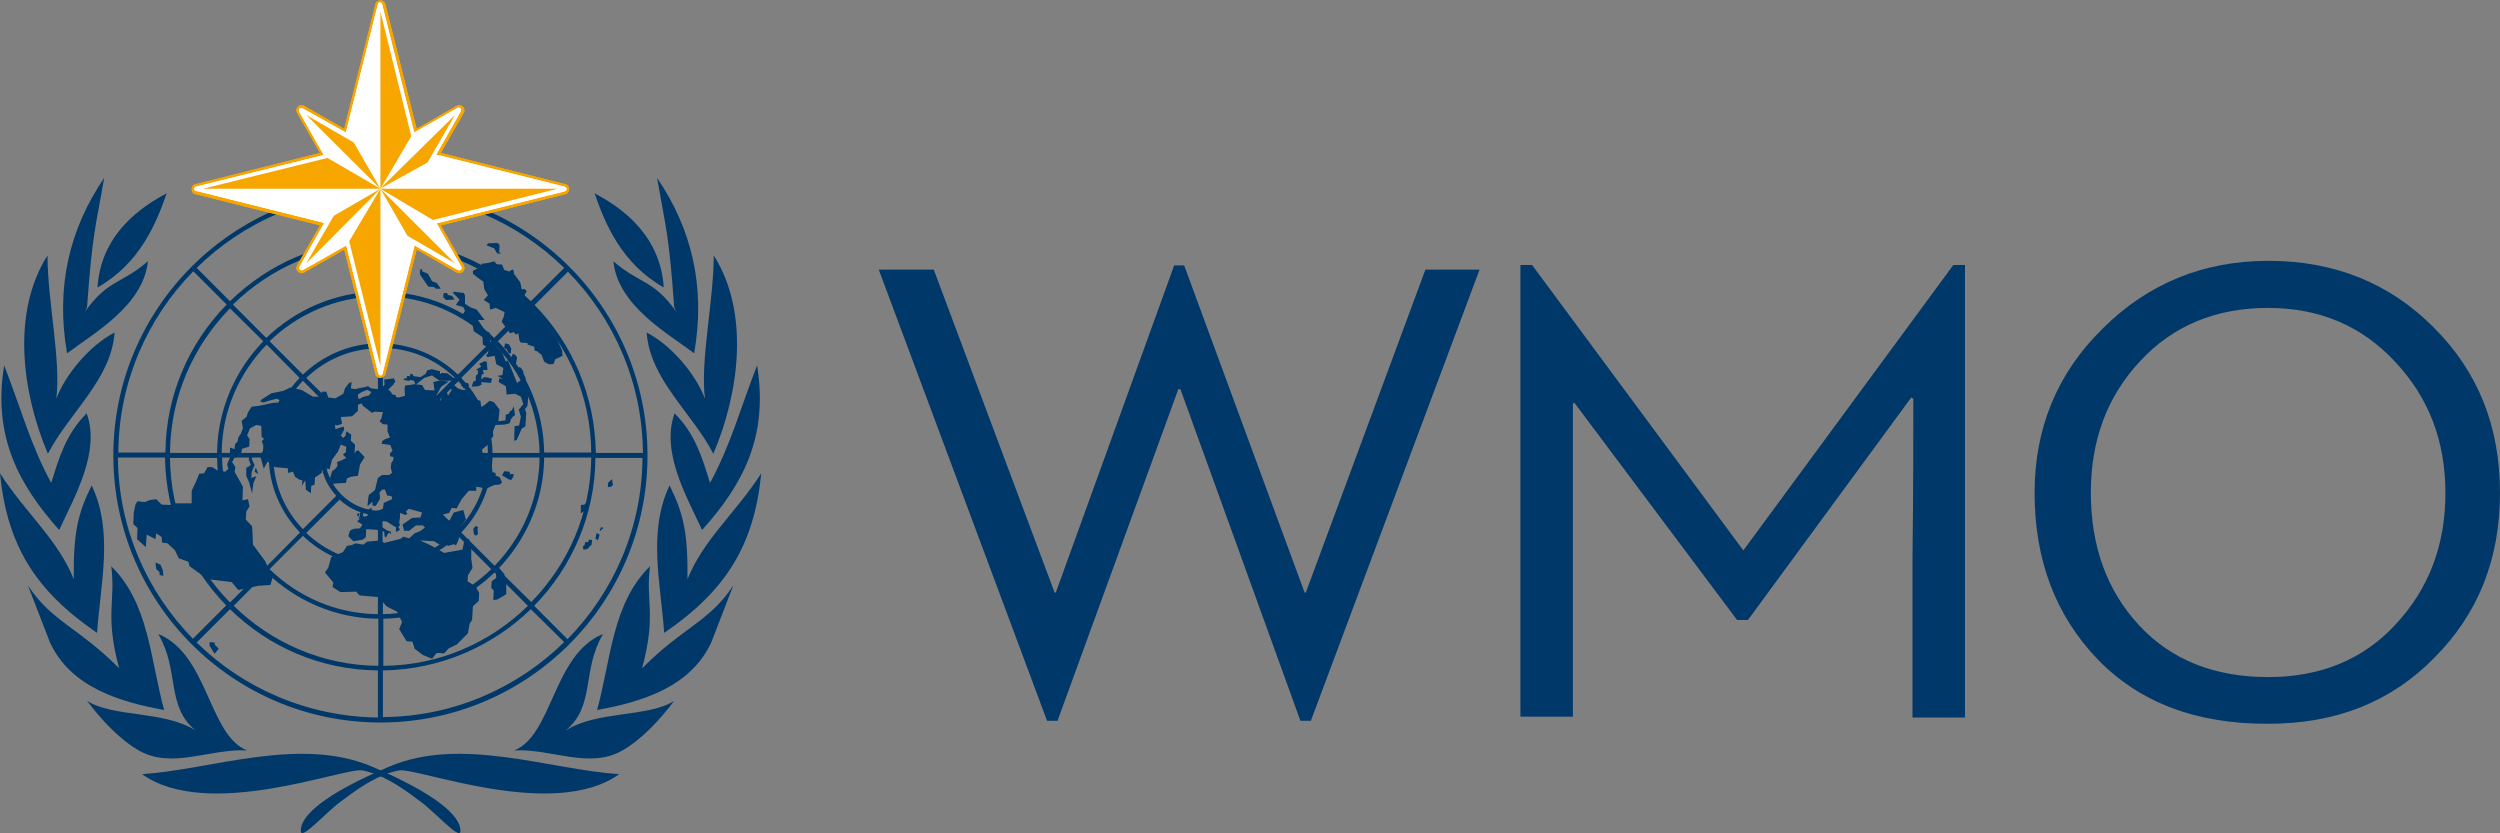 <svg width="600" height="200" viewBox="0 0 600 200" fill="none" xmlns="http://www.w3.org/2000/svg">
<rect x="0" y="0" width="600" height="200" fill="#808080" stroke="none"/>
<g clip-path="url(#clip0_595_1749)">
<path d="M49.8 112.1L49 113.6L47.8 113.7L47 115.7L46 117.8V120.8H41.5L40.8 121.2L38.8 121.1L37.5 119.8L36 120L34.7 120.5L33 120.3L32.5 121.1L32.1 123.1L32 125.8L33 126.7L32.9 129.4L35 131.3L35.2 128.3L37.3 129.4L37.5 128L38.8 128.9L38.9 130.2L40.2 130.4L42 132.1L42.9 134L45.2 134.8L45.5 135.9L49.8 139L55.6 139.7L57.2 141.6L60.1 141L61.9 140.6L64.9 140.4L65.4 138.7L63.6 134.6L60.7 130.7L60.6 127.8L60.5 126.3L59 124.7L59.1 122.8L59.9 121.5L59.5 119.8L58.2 120.1L58.3 116.8L56.3 113.2L56.5 112.1L55.7 110.9L56.3 109.8L57.7 109.6L58.1 107.7L59.8 107.2L59.9 105.4L59.3 104.5L60 102.8L61.5 102L62.7 102.2L62.8 104.9L63.4 105.3L62.8 105.9L63.2 106.9L63.1 108.3L62.4 109.2L63.3 112.5L64.2 110.8L64.9 111.1L65.9 112.1L69.1 112.4V113.5L70.3 113.2L70.8 114.4L71.8 115.1L72.6 115.3L72.4 116.6L73.3 115.3L73.4 117.5L74.6 118.4L74.7 116.6L75.5 116.3L75.6 114.6L77.2 113.5L77.3 112.2L79.1 112.6L79.7 110.3L81.1 108.4L81.8 106.7L83.1 107.2L83 108.5L82.3 109.1L83.1 109.9L81.9 110.5L80.9 110.9L81 111.8L80.6 112.4L79.7 113.1L79.3 114.5L78.3 115.4C78.3 115.4 79.7 116.2 80 116.1C80.4 116 83 115.9 83 115.9L83.3 114.8L84.3 114.4L85.9 114.2L86.4 111.5L87.5 109.7L86 108.1L85.5 108.2L85.1 108.9L85.2 106.7L84.2 105.8L84.3 104.3L83.1 103.5L82.9 104.6L82.4 105.1L81.8 104.6L82.6 103.1L82.5 102.4L81.7 102.6L80.5 103L80.4 102L81 102.1L82.1 101.7L81.8 100.1L84.5 99.9L85.9 98.6V96.8L86.7 96.6V95.9L86 95.7L85.9 94.7L86.8 94.1L88.5 93.4V92.7L85.1 93.4L84.2 93.2L84.4 91.7L83.8 91.9L82.8 93.2L82.4 94.5L80.5 95.6L78.8 95.4L78.3 94H77.3L76.8 95.2H75.1L72.4 93.6L69.7 93L68 93.8L65.1 94.4L62.9 95.8L62.4 96.3L63.2 96.6L64.8 96.1L66.4 95.7L67.1 96L66.8 96.6L65.4 96.7L62.2 97.4L60.4 97.6L59.5 99L59.2 100L58 101L58.3 102.8L57.8 104.1L57.2 105L57 106L56.4 106.6L56.3 107.8L55.2 107.4V109.8L54.5 111.4L54.8 112.5L54.1 113.2L52.4 113L50.9 112.1H49.8Z" fill="#003869"/>
<path d="M60.8 109.3L59.9 108.8L59.7 110.3L60.2 111.6L59.1 112.3V114.2L59.8 115.8L60.5 118.4L60.8 116L61.5 114.3L60.3 114.7L60.4 113.3L61.1 111.6L60.4 110.1L60.8 109.3Z" fill="#003869"/>
<path d="M61.4 112.2L61.1 113.2L62 113.8L61.7 113L61.4 112.2Z" fill="#003869"/>
<path d="M37.3 135L37.5 136.6L38.3 137.3V138L39.2 138.2L39.1 136.9L38.5 135.5L37.3 135Z" fill="#003869"/>
<path d="M50.3 154.1L51.5 154.2L51.6 154.8L52.5 155.7L51.5 156.9L50.3 155V154.1Z" fill="#003869"/>
<path d="M118.7 136.7L119.1 136.1L119.8 136.3L121.1 137.9L121 139L121.5 139.3V142.6L120.7 143.1L119.3 143.9L118.4 144L118.5 141.7L117.9 141.1L118 139.5L119.1 138.7L119 137.2L118.3 136.7H118.7Z" fill="#003869"/>
<path d="M104.2 129.9L100.8 129.7L103.4 130.9L106.6 132.7L111 131.9L111.4 129.9L112.5 129.3L113.1 131.4V134.1L113.4 136.3L112.3 138.1L112.2 139.5L114.1 140.7L115 142.3L114.9 144.2L113.5 145.5L113.3 148.8L112.7 149.7L112.3 152L109.6 154.7L107.7 155.6L106.6 156.8L104.8 156.7L103.7 158.1L101.5 157.2L99.5 155.7L99 154L97.6 153.9L95.8 151L96.5 149.3L95.3 146.8L92.9 145.6L90.7 143.3L86.3 142.9L85.5 142L81.7 142.1L79.8 140.9L80 139.8L78 137.4L78.8 136.2L79.5 133.7L82.3 132.5L83.3 131L84.5 130.8L85.3 130.4L87.2 130.7L88.1 130L91.3 129.7L92.2 130.3L96.2 129.3L96.8 128.8L98.2 129.2L99.5 128L100.8 127.5L102 126.6L101.5 126.1H99.8L98.2 127.4H97L96.6 125.9L98.9 124.3L100.9 124.2L101.3 123L99.2 122.4L98.1 122.1L97.4 122.8L97.8 123.3L97.3 123.6L96 123.1V124.2L95.8 125.4L96 126L95.6 126.5L96 127.1L95.1 127.7L95 127.2L95.1 126.6L94.1 126L92.9 125.2C92.9 125.2 91.3 124.9 91.2 125.3C91.2 125.7 91.5 126.4 91.5 126.4L92.9 127.3L93.8 127.6L93.9 128.2L93.4 127.8L93 128.3L92.6 129.1L92.3 128.6L92.2 127.6L91.1 127.2L89.7 127.1L87.9 127L87.8 128.9L87.1 129.5L85.4 129.8L84.8 129.9L84.2 129.3L83.6 128.7L83.9 127.6L84.2 127.2L85 126.9L86.4 126.8L87 125.9L85.7 125.1L86.7 124.2L88.2 123.8L88.5 122.2L89.2 121.9V122.4L88.8 122.6L88.9 122.9L90.9 122.5L91.9 122.1L92.1 120.7L94.1 119.8L94 119.1L92.9 118.9L92.4 117.5H91.7L91.1 118.2L91.2 119.7L90.2 121.4H89.4V120.4L88.2 121.5L88.3 120.1L88.5 118.8L90 117.6L90.7 114.7L91.7 114H93.4L94.1 113.5L93.8 112.3L93.9 111.1L94.3 110.6L94.5 109.7L93.6 109.5V108.8L94.2 108.2L93.7 106.8L91.6 106.5L91.7 105.9L92.4 105.4L93.6 105L93 103.5V101.9L91.9 101.8L91.1 101.1L91.5 100.5L91.9 98.9L89.9 98.8L89.3 99.1L87.1 97.4L86.4 96.2L87 95.3L88.6 94.9L89.1 94.1L87.9 93.4L88.2 92.7L89.1 93.2L91.4 93.5L92.3 92.3L92.2 91.1L94.6 90.8C94.6 90.8 94.7 91.5 94.9 91.4C95.1 91.2 94.4 92.3 94.4 92.3L93.2 93.5L93.9 94.2L94.1 94.6L95 94.9L95.1 95.6L96.4 95.2L97.2 95C97.2 95 96.9 92.5 97.4 92.5C97.8 92.5 99.5 92.2 99.5 92.2L101.3 92.4L102 93.6L104.3 93.7L104 91.7L105.6 91.3L107.7 91.6L105.9 92.8L104.7 94.9L105.6 95.5L105.7 96.3L106.4 94.4L106.3 93.7L107.1 93.4L107.5 95L108.4 93.6L108 92.9L108.9 92.4L109.9 93.2L111.1 93.6L112.7 93.5L113.9 95.3V95.8L115.3 96.2L115.5 97.7L116.3 97.2L117.5 96.2L118.5 96.5L119.9 98.3L119.6 101.1L121.3 100.9L121.4 99.5L122.1 99.3L122.4 98.7L122.9 98.4L123.3 97.5L123.6 99.6L123 100.1L122.6 100.7L122.3 101.6L121.1 101.9L118.9 102L118.3 103.6L118.4 104.7L117.3 105.9L117.1 106.7L115.7 107.9L115.8 108.7L116.7 109.1L117.1 110.3L117.6 110.4L118 111.3L118.2 113.3L118.9 113.5L119 114.2L119.9 114.5L120.5 115.8L119.9 116.3L118.6 116.4L116.2 117.5L115.5 117L114.3 116.8V117.8H112.5L110.8 119.8L109.6 122L108.4 121.9L107.8 123.1L105.9 123.6V124.5L106.7 125L107.9 124.9L108.9 123L111.2 122.4L111.8 124.7L110.4 126.7V128.5L109.7 130.4L109.4 130.9L109 130.6L107.6 131L106.1 130.3L105.6 130.8L104.2 129.9Z" fill="#003869"/>
<path d="M114.2 126.2L113.6 126.9L113.7 128.1L114.2 128.6L114.7 128.2L114.6 126.9L114.8 126.6L114.2 126.2Z" fill="#003869"/>
<path d="M120.5 114.1L121 113.1L122.3 113.2L122.4 113.8C122.4 113.8 123.4 113.7 123.3 113.8C123.2 114 123.2 114.4 123.2 114.4L122.7 115.2L122.2 115.1L120.5 114.1Z" fill="#003869"/>
<path d="M123.4 105.8L123.5 102.3L124.6 102.1L125 100L124.5 98.3L125.6 97L125 95.2L123.6 94.5L121.6 94.7L121.4 92.7L119.7 91.7L119.8 90.8L120.7 91L119.4 90.2L120.6 90L120.8 88.3L119.1 87.4L118.7 85.4L116.9 85.7L116.7 85.1L117.1 84.9L117.3 83.6L115.9 82.7L115.8 80.9L113.7 79.5L113.4 77.7L112.7 77.1L111.9 76.9L111.1 75.4L111.6 74.6L111.2 73.7L109.4 73.2L110.3 71.9L108.8 70.4V70L111.3 70.3L111.6 70.9V72.9L112.8 73.7L114.4 74.3L116.3 76.8H115.3H114.7L116 78.7L116.4 79.6L117.5 79.8L117.7 80.8L117.6 82L118.5 82.2L119.5 83.6L120.5 84.6L121.4 86.8L121.9 86.5L124.1 91.9L125.3 91C125.3 91 124.6 90.2 124.7 89.8C124.8 89.4 123.9 88.2 124.1 88.3C124.3 88.3 124.8 88.1 124.8 88.1C124.8 88.1 125.7 89 125.6 89.3C125.5 89.5 126.1 90.6 126.1 90.6L126.3 93.4L126.8 94.9L126.6 97.4L126 98.2L126.3 99.1L126.1 102.3L125.2 102.9L124 105.6L123.4 105.8Z" fill="#003869"/>
<path d="M121.2 82.4L122.1 82.6L122.7 83.6L122.6 84.8C122.6 84.8 122.1 84.9 122 84.6C121.9 84.4 121.6 83.8 121.6 83.8C121.6 83.8 121 83.6 121 83.4C121.1 83.1 121.2 82.4 121.2 82.4Z" fill="#003869"/>
<path d="M123.1 84.9L123.7 85.2L124.1 85.8L123.8 87.5L123.2 87.3L123.1 86.4L122.6 86L123.1 84.9Z" fill="#003869"/>
<path d="M96.9 91.2L98.1 91.4L98.6 91.2L99.4 91.4L99.7 92.4L101.8 90.7L103.7 90.1C103.7 90.1 105.3 91.3 105.5 91.3C105.7 91.3 106.6 91.4 106.6 91.4L109.6 91.3L107.4 89.6L106 89.5L105.6 89.8V89.1L103.6 88.6L102.5 88.9L102.2 89.7L100.9 90.5L99.3 90.3L99 89.8L98.5 89.7L98.4 90.3L97.7 90.2L97.6 90.8L96.9 90.9V91.2Z" fill="#003869"/>
<path d="M110.6 92.4L111.1 91.9H112.3L112.6 92.5L112 93.2H111.2L111.1 92.9L110.6 92.4Z" fill="#003869"/>
<path d="M113.2 92.8L113.6 91.6L114.2 91.3V90.2L114.7 89.7V88.9L114.3 88.7L115.5 88L115 87.3L116.3 86.7L116.8 86.8L117 88.8H115.9L116.1 89.8L115.6 89.9L115.5 91.1L116.2 90.5L117 90.6L118.1 90.9L117.8 91.9L115.5 91.7L115.6 92.3L114.8 92.7L113.2 92.8Z" fill="#003869"/>
<path d="M100.9 64.6C100.8 64.8 100.8 65.9 100.8 65.9L102.8 68.8L104.2 68.9L104.6 69.3H105.8L104.8 67.9L103.7 67.5L102.7 65.7L101.3 65.1V64.6H100.9Z" fill="#003869"/>
<path d="M106.4 70.4V71.4L107.1 72L109.1 71.9L108.5 71L107.5 70.8L107.3 70.3L106.4 70.4Z" fill="#003869"/>
<path d="M120.5 63.5L119.2 63.4L118.6 62.7L117.2 63.1L115.6 63.3L115.4 64L113.5 65V65.7L114.6 66.6L116 67.6L116.2 69.3L117.1 70.9L116.1 72L117.5 72.9L117.6 74.3L119 73.9L121.1 74.9L120.9 76L120.4 77.2L122.4 80L123.3 79.7L123.8 80.3L124.4 80L124.6 81.3C124.6 81.3 124.7 82.2 125.1 82.2C125.4 82.3 126.6 82.3 126.6 82.3V82.7L128.2 83.2C128.2 83.2 128.3 83.7 128.3 84C128.3 84.3 128.9 84.3 128.9 84.3L130 85.2L130.6 86.8C130.6 86.8 131.4 87.3 131.7 87.4C132 87.4 132.8 87.4 132.8 87.4L133.3 86.2L135 85.4L134.9 84.1L133.6 81.3L129.4 75.4L128.6 73.9L125.8 71L126.4 69.9L126 69.4H125.2C125.2 69.4 124.9 68 124.9 67.9C124.9 67.7 123.4 65.8 123.4 65.8L123.2 64.7L122.7 64.8L122.2 65.2L121.8 65L121 64.8L120.5 63.5Z" fill="#003869"/>
<path d="M116.8 58.9L118.6 59.6L119.3 60.8L120.3 60.9L119.8 60.5L119.9 58.8L119.4 58.3L117.1 58.4L116.8 58.9Z" fill="#003869"/>
<path d="M146.9 115C146.9 115 145.9 115.8 145.9 116C145.9 116.2 145.9 116.9 145.9 116.9L146.7 116.8L147.1 116.4L146.9 115Z" fill="#003869"/>
<path d="M140.5 120.7L140.3 121.1L139.4 121.2V123.2L140.3 122.6L140.6 122L141.1 121.8L141.2 121.1L140.7 121.3L140.5 120.7Z" fill="#003869"/>
<path d="M142.1 129.6L141.4 129.5L141.1 130.1H140.5L140.3 130.8L139.9 131.1L140 131.9L140.9 131.8L142 130.7L142.1 129.6Z" fill="#003869"/>
<path d="M143.9 128.3L143.2 127.9L142.9 129.2L143.5 129.7L143.9 128.3Z" fill="#003869"/>
<path d="M144.3 126.5L144.8 126.7L144.1 127.4L143.9 127.2L144.3 126.5Z" fill="#003869"/>
<path d="M86.8 121.9L86.6 122L86.4 122.6L86.7 122.7L86.4 123.1L86.3 124L86 124.5L86.6 124.4L87.1 124.1L87.4 124L87.1 123.7L87.2 123L87.1 122.6V121.9H86.8Z" fill="#003869"/>
<path d="M86.2 123.1V123.5L86 124L85.7 123.8L85.8 123.3L86.2 123.1Z" fill="#003869"/>
<path d="M102.7 120.6C102.7 120.6 102.1 121.2 102.4 121.2C102.6 121.2 103 121.6 103 121.6H103.9L104 122.6L104.8 122.3L105.4 122.2L106 121L105.4 120.4L103.8 120.5L102.7 120.4V120.6Z" fill="#003869"/>
<path d="M100.6 118.9H101.6L102.8 119.5L102.5 120.1L101.3 120L101 119.4L100.6 118.9Z" fill="#003869"/>
<path d="M75.3 104.1L76 104.3L76.3 105.4L76.2 106L76.7 106.3V108.7L75.6 108.9L75.3 108.2L75.8 107.5L75.7 106.1L75 107.1L73.3 108L73.7 106.8L74.6 106.4L75.5 105.6L75.1 104.7L73.7 104.3L74 103.6L75.3 104.1Z" fill="#003869"/>
<path d="M89.3 184C104.6 190.5 110.7 195.9 110.5 199.5C110.4 201.8 104.1 194.5 100.4 192C96.1 188.7 91.6 185.8 87 184.9C82.6 184.1 49.9 197.1 34.1 185.8C50.7 184.7 72 176.6 89.3 184Z" fill="#003869"/>
<path d="M20.9 73.6C20.9 74.2 19.2 76.7 19.3 76.4C25.6 66.8 28.7 68.6 35.5 62.7C34.4 73.5 22.1 80.2 16.1 84.8C13.3 68.8 16.7 54.9 25 42.7C22.9 54.9 22.2 55.7 20.9 73.6Z" fill="#003869"/>
<path d="M23.4 69C24.1 57.9 31.4 50.9 40 46.4C37.5 53.6 33.6 63.2 23.4 69Z" fill="#003869"/>
<path d="M13.5 95.7C15.7 89.9 21.4 83 27.5 79.8C26.7 91.1 16.7 98.9 11.5 108.9C5.4 94.6 2.6 75.2 11.4 61.3C11.4 72.2 14.7 86.7 13.5 95.7Z" fill="#003869"/>
<path d="M12.3 115.9C14.2 109.7 15.9 104.1 20.8 99.2C24.1 108.4 18.1 118.8 14.2 127.2C4.6 116.4 -1.8 104.9 1 87.7C4.8 97.4 7.4 107 12.3 115.9Z" fill="#003869"/>
<path d="M17.7 139C17.6 127.7 18.7 123.2 22 116.5C27.3 127.6 24.1 140.1 23.3 151.9C8.4 141.7 1.7 130.8 0 113.6C6.2 123.2 13.9 129.5 17.7 139Z" fill="#003869"/>
<path d="M39.4 170.4C28.9 168.5 17 165 12 154.2L6.7 140.5C12.5 149.3 18.8 150.5 28.6 160.4C25.1 147.4 27.8 144.5 26.7 135.9C35.8 144.8 36.1 158.5 39.4 170.4Z" fill="#003869"/>
<path d="M59.3 180.1C50.4 179.6 41.3 184.7 33.3 180.1C28.6 177.4 24.2 172.6 20.9 168.2C27 172.2 39.4 170.5 46.9 175.3C39.8 169.4 43.1 161 38.1 152.4C38.1 152.2 38.1 152.2 38.1 152.2C50 157.2 50.1 176.5 59.3 180.1Z" fill="#003869"/>
<path d="M93.4 184C78 190.5 72 195.8 72.2 199.5C72.3 201.8 78.6 194.5 82.3 192C86.6 188.7 91.1 185.8 95.7 184.9C100.1 184.1 132.8 197.1 148.6 185.8C131.9 184.7 110.6 176.6 93.4 184Z" fill="#003869"/>
<path d="M161.8 73.6C161.8 74.2 163.5 76.7 163.4 76.4C157.1 66.8 154 68.6 147.2 62.7C148.3 73.5 160.6 80.2 166.6 84.8C169.4 68.8 166 54.9 157.7 42.7C159.8 54.9 160.5 55.7 161.8 73.6Z" fill="#003869"/>
<path d="M159.3 69C158.6 57.9 151.3 50.9 142.7 46.4C145.2 53.6 149.1 63.2 159.3 69Z" fill="#003869"/>
<path d="M169.2 95.7C167 89.9 161.3 83 155.2 79.8C156 91.1 166 98.9 171.2 108.9C177.3 94.6 180.1 75.2 171.3 61.3C171.3 72.2 168 86.7 169.2 95.7Z" fill="#003869"/>
<path d="M170.4 115.9C168.5 109.7 166.8 104.1 161.9 99.2C158.6 108.4 164.6 118.8 168.5 127.2C178.2 116.4 184.5 104.9 181.7 87.7C177.9 97.4 175.3 107 170.4 115.9Z" fill="#003869"/>
<path d="M165 139C165.1 127.7 164 123.2 160.7 116.5C155.4 127.6 158.6 140.1 159.4 151.9C174.3 141.7 181 130.8 182.7 113.6C176.5 123.2 168.8 129.5 165 139Z" fill="#003869"/>
<path d="M143.3 170.4C153.8 168.5 165.7 165 170.7 154.2L176 140.5C170.2 149.3 163.9 150.5 154.1 160.4C157.6 147.4 154.9 144.5 156 135.9C146.9 144.8 146.6 158.5 143.3 170.4Z" fill="#003869"/>
<path d="M123.4 180.1C132.3 179.6 141.4 184.7 149.4 180.1C154.1 177.4 158.5 172.6 161.8 168.2C155.7 172.2 143.3 170.5 135.8 175.3C142.9 169.4 139.6 161 144.6 152.4C144.6 152.2 144.6 152.2 144.6 152.2C132.7 157.2 132.6 176.5 123.4 180.1Z" fill="#003869"/>
<path d="M91.3 45.2C56 45.2 27.2 73.9 27.2 109.3C27.2 144.6 55.9 173.4 91.3 173.4C126.7 173.4 155.4 144.7 155.4 109.3C155.4 73.9 126.6 45.2 91.3 45.2ZM91.3 122.6C84 122.6 78 116.6 78 109.3C78 102 84 96 91.3 96C98.6 96 104.6 102 104.6 109.3C104.6 116.6 98.7 122.6 91.3 122.6ZM101.1 98.6C98.6 96.3 95.4 94.9 91.9 94.8V83.5C98.6 83.6 104.6 86.3 109.1 90.6L101.1 98.6ZM90.7 94.8C87.1 94.9 83.9 96.4 81.5 98.6L73.5 90.7C78 86.4 84 83.7 90.7 83.6V94.8ZM80.7 99.4C78.4 101.9 77 105.1 76.9 108.6H65.6C65.7 101.9 68.4 95.9 72.7 91.4L80.7 99.4ZM76.9 109.8C77 113.4 78.5 116.6 80.7 119L72.7 127C68.4 122.5 65.7 116.5 65.6 109.8H76.9ZM81.5 119.9C83.9 122.2 87.2 123.6 90.7 123.7V135C84 134.9 78 132.2 73.5 127.9L81.5 119.9ZM91.9 123.7C95.5 123.6 98.7 122.1 101.1 119.9L109 127.9C104.5 132.2 98.5 134.9 91.8 135V123.7H91.9ZM101.9 119.1C104.2 116.7 105.6 113.4 105.7 109.9H117C116.9 116.6 114.2 122.6 109.9 127.1L101.9 119.1ZM105.8 108.7C105.7 105.1 104.2 101.9 102 99.5L110 91.5C114.3 96 117 102 117.1 108.7H105.8ZM109.9 89.9C105.2 85.4 98.9 82.6 91.9 82.4V71.1C102 71.2 111.1 75.3 117.9 81.9L109.9 89.9ZM90.7 82.4C83.7 82.5 77.4 85.4 72.7 89.9L64.7 81.9C71.4 75.4 80.6 71.3 90.7 71.1V82.4ZM71.9 90.7C67.4 95.4 64.6 101.7 64.4 108.7H53.2C53.3 98.6 57.4 89.5 64 82.7L71.9 90.7ZM64.5 109.8C64.6 116.8 67.5 123.1 72 127.8L64.1 135.8C57.6 129.1 53.5 119.9 53.3 109.8H64.5ZM72.7 128.6C77.4 133.1 83.7 135.9 90.7 136.1V147.4C80.6 147.3 71.5 143.2 64.7 136.6L72.7 128.6ZM91.9 136.1C98.9 136 105.2 133.1 109.9 128.6L117.9 136.6C111.2 143.1 102 147.2 91.9 147.4V136.1ZM110.7 127.8C115.2 123.1 118 116.8 118.2 109.8H129.5C129.4 119.9 125.3 129 118.7 135.8L110.7 127.8ZM118.2 108.7C118.1 101.7 115.2 95.4 110.7 90.7L118.7 82.7C125.2 89.4 129.3 98.6 129.5 108.7H118.2ZM118.6 81.1C111.7 74.3 102.2 70.1 91.8 70V58.7C105.3 58.9 117.5 64.3 126.5 73.1L118.6 81.1ZM90.7 70C80.3 70.1 70.9 74.4 63.9 81.1L55.9 73.1C64.9 64.3 77.1 58.8 90.6 58.7V70H90.7ZM63.2 81.9C56.5 88.8 52.2 98.3 52.1 108.7H40.8C40.9 95.2 46.4 83 55.2 74L63.2 81.9ZM52.1 109.8C52.2 120.2 56.5 129.6 63.2 136.6L55.2 144.6C46.4 135.6 40.9 123.4 40.8 109.9H52.1V109.8ZM64 137.4C70.9 144.1 80.4 148.4 90.8 148.5V159.8C77.3 159.7 65.1 154.2 56.1 145.4L64 137.4ZM91.9 148.5C102.3 148.3 111.7 144.1 118.7 137.4L126.7 145.4C117.7 154.2 105.5 159.7 92 159.8V148.5H91.9ZM119.5 136.6C126.2 129.7 130.5 120.2 130.6 109.8H141.9C141.8 123.3 136.3 135.5 127.5 144.5L119.5 136.6ZM130.6 108.7C130.5 98.3 126.2 88.9 119.5 81.9L127.5 73.9C136.3 82.9 141.8 95.1 141.9 108.6H130.6V108.7ZM127.4 72.3C118.2 63.3 105.7 57.7 91.9 57.6V46.3C108.8 46.5 124.2 53.3 135.4 64.3L127.4 72.3ZM90.7 57.6C76.9 57.7 64.4 63.3 55.2 72.3L47.2 64.3C58.4 53.3 73.8 46.4 90.7 46.3V57.6ZM54.4 73.1C45.4 82.3 39.8 94.8 39.7 108.6H28.4C28.5 91.7 35.4 76.3 46.4 65.1L54.4 73.1ZM39.6 109.8C39.8 123.6 45.3 136.1 54.3 145.3L46.3 153.3C35.3 142.1 28.4 126.7 28.3 109.8H39.6ZM55.2 146.2C64.4 155.2 76.9 160.8 90.7 160.9V172.2C73.8 172 58.4 165.2 47.2 154.2L55.2 146.2ZM91.9 160.9C105.7 160.7 118.2 155.1 127.4 146.2L135.4 154.1C124.2 165.1 108.8 172 91.9 172.1V160.9ZM128.2 145.4C137.2 136.2 142.8 123.7 142.9 109.9H154.2C154.1 126.8 147.2 142.2 136.2 153.4L128.2 145.4ZM143 108.7C142.8 94.9 137.3 82.4 128.3 73.2L136.3 65.2C147.3 76.4 154.2 91.8 154.3 108.7H143Z" fill="#003869"/>
<path d="M91.3 90.7C90.7 90.7 90.2 90.3 90.1 89.8L82.6 59.9L73 65.4C72.5 65.7 71.9 65.6 71.5 65.2C71.1 64.8 71 64.2 71.3 63.7L76.8 54.1L46.9 46.6C46.3 46.5 46 46 46 45.4C46 44.8 46.4 44.3 46.9 44.2L76.8 36.7L71.3 27.1C71 26.6 71.1 26 71.5 25.6C71.9 25.2 72.5 25.1 73 25.4L82.6 30.9L90.1 1C90.2 0.4 90.7 0.1 91.3 0.1C91.9 0.1 92.4 0.5 92.5 1L100 30.9L109.6 25.4C110.1 25.1 110.7 25.2 111.1 25.6C111.5 26 111.6 26.6 111.3 27.1L105.8 36.7L135.7 44.2C136.3 44.3 136.6 44.8 136.6 45.4C136.6 46 136.2 46.5 135.7 46.6L105.8 54.1L111.3 63.7C111.6 64.2 111.5 64.8 111.1 65.2C110.7 65.6 110.1 65.7 109.6 65.4L100 59.9L92.5 89.8C92.3 90.3 91.8 90.7 91.3 90.7ZM83.5 57.7L91.3 88.9L99.1 57.7L109.9 63.8L103.8 53L135 45.2L103.8 37.4L109.9 26.6L99.1 32.7L91.3 1.5L83.5 32.7L72.7 26.6L78.8 37.4L47.6 45.2L78.8 53L72.7 63.8L83.5 57.7Z" fill="#F7A600"/>
<path d="M91.3 90.7C90.7 90.7 90.2 90.3 90.1 89.8L82.6 59.9L73 65.4C72.5 65.7 71.9 65.6 71.5 65.2C71.1 64.8 71 64.2 71.3 63.7L76.8 54.1L46.9 46.6C46.3 46.5 46 46 46 45.4C46 44.8 46.4 44.3 46.9 44.2L76.8 36.7L71.3 27.1C71 26.6 71.1 26 71.5 25.6C71.9 25.2 72.5 25.1 73 25.4L82.6 30.9L90.1 1C90.2 0.4 90.7 0.1 91.3 0.1C91.9 0.1 92.4 0.5 92.5 1L100 30.9L109.6 25.4C110.1 25.1 110.7 25.2 111.1 25.6C111.5 26 111.6 26.6 111.3 27.1L105.8 36.7L135.7 44.2C136.3 44.3 136.6 44.8 136.6 45.4C136.6 46 136.2 46.5 135.7 46.6L105.8 54.1L111.3 63.7C111.6 64.2 111.5 64.8 111.1 65.2C110.7 65.6 110.1 65.7 109.6 65.4L100 59.9L92.5 89.8C92.3 90.3 91.8 90.7 91.3 90.7ZM83.5 57.7L91.3 88.9L99.1 57.7L109.9 63.8L103.8 53L135 45.2L103.8 37.4L109.9 26.6L99.1 32.7L91.3 1.5L83.5 32.7L72.7 26.6L78.8 37.4L47.6 45.2L78.8 53L72.7 63.8L83.5 57.7Z" fill="#F7A600"/>
<path d="M135.5 44.8L104.7 37.1L110.6 26.7C110.7 26.5 110.7 26.2 110.5 26C110.3 25.8 110.1 25.8 109.8 25.9L99.4 31.8L91.7 1C91.6 0.8 91.4 0.6 91.2 0.6C90.9 0.6 90.7 0.8 90.7 1L83 31.8L72.6 26C72.4 25.9 72.1 25.9 71.9 26.1C71.7 26.3 71.7 26.6 71.8 26.8L77.7 37.2L47 44.8C46.8 44.9 46.6 45.1 46.6 45.3C46.6 45.5 46.8 45.8 47 45.8L77.8 53.5L71.9 64C71.8 64.2 71.8 64.5 72 64.7C72.2 64.9 72.5 64.9 72.7 64.8L83.1 58.9L90.8 89.7C90.9 89.9 91.1 90.1 91.3 90.1C91.6 90.1 91.8 89.9 91.8 89.7L99.5 58.9L109.9 64.8C110.1 64.9 110.4 64.9 110.6 64.7C110.8 64.5 110.8 64.3 110.7 64L104.8 53.6L135.6 45.9C135.8 45.8 136 45.6 136 45.4C136 45.2 135.8 44.9 135.5 44.8Z" fill="white"/>
<path d="M135.5 44.8L104.7 37.1L110.6 26.7C110.7 26.5 110.7 26.2 110.5 26C110.3 25.8 110.1 25.8 109.8 25.9L99.4 31.8L91.7 1C91.6 0.8 91.4 0.6 91.2 0.6C90.9 0.6 90.7 0.8 90.7 1L83 31.8L72.6 26C72.4 25.9 72.1 25.9 71.9 26.1C71.7 26.3 71.7 26.6 71.8 26.8L77.7 37.2L47 44.8C46.8 44.9 46.6 45.1 46.6 45.3C46.6 45.5 46.8 45.8 47 45.8L77.8 53.5L71.9 64C71.8 64.2 71.8 64.5 72 64.7C72.2 64.9 72.5 64.9 72.7 64.8L83.1 58.9L90.8 89.7C90.9 89.9 91.1 90.1 91.3 90.1C91.6 90.1 91.8 89.9 91.8 89.7L99.5 58.9L109.9 64.8C110.1 64.9 110.4 64.9 110.6 64.7C110.8 64.5 110.8 64.3 110.7 64L104.8 53.6L135.6 45.9C135.8 45.8 136 45.6 136 45.4C136 45.2 135.8 44.9 135.5 44.8Z" fill="white"/>
<path d="M48.7 45.3L78.6 37.9L91.3 45.3H48.7Z" fill="#F7A600"/>
<path d="M133.8 45.3L103.9 52.8L91.3 45.3H133.8Z" fill="#F7A600"/>
<path d="M91.3 87.9L83.8 57.9L91.3 45.3V87.9Z" fill="#F7A600"/>
<path d="M91.3 2.8L98.7 32.7L91.3 45.3V2.8Z" fill="#F7A600"/>
<path d="M73.5 27.6L84.9 34.2L91.3 45.3L73.5 27.6Z" fill="#F7A600"/>
<path d="M109.2 63.2L97.8 56.6L91.3 45.3L109.2 63.2Z" fill="#F7A600"/>
<path d="M73.5 63.2L80.1 51.8L91.3 45.3L73.5 63.2Z" fill="#F7A600"/>
<path d="M109.2 27.6L102.6 39L91.2 45.3L109.2 27.6Z" fill="#F7A600"/>
<path d="M283.3 93.4H282.8L253.8 173H251.3L210.9 64.7H224.1L253.1 142.2H253.4L281.8 63.7H284.2L313.1 142.2H313.4L342.1 64.7H355.1L314.6 173H312.1L283.3 93.4Z" fill="#003869"/>
<path d="M419.5 148.8H416.9L377.8 96.6L377.5 96.9V172H364.9V63.6H367.7L418.4 132.1L468.8 63.6H471.6V172.2H459V134C459.2 117.2 459.2 104.5 459.2 95.7L458.7 95.4L419.5 148.8Z" fill="#003869"/>
<path d="M503.3 158.1C493.4 147.7 488.3 134.5 488.3 118.3C488.3 102.8 493.7 89.6 504.6 78.9C515.5 68 528.9 62.6 544.4 62.6C560.4 62.6 573.6 68 584.2 78.7C594.8 89.3 600 102.5 600 118.3C600 134.1 594.8 147.3 584.2 157.9C573.8 168.5 560.6 173.7 544.4 173.7C527.1 173.8 513.4 168.6 503.3 158.1ZM513.4 150.1C521.1 158.4 531.5 162.5 544.4 162.5C556.9 162.5 567.2 158.3 575 149.8C583 141.2 586.9 130.7 586.9 118.3C586.9 105.7 582.8 95.3 574.8 86.8C566.8 78.2 556.7 73.9 544.3 73.9C531.9 73.9 521.6 78.1 513.7 86.6C505.7 95.1 501.8 105.7 501.8 118.2C501.8 131.2 505.7 141.8 513.4 150.1Z" fill="#003869"/>
</g>
<defs>
<clipPath id="clip0_595_1749">
<rect width="600" height="200" fill="white"/>
</clipPath>
</defs>
</svg>
